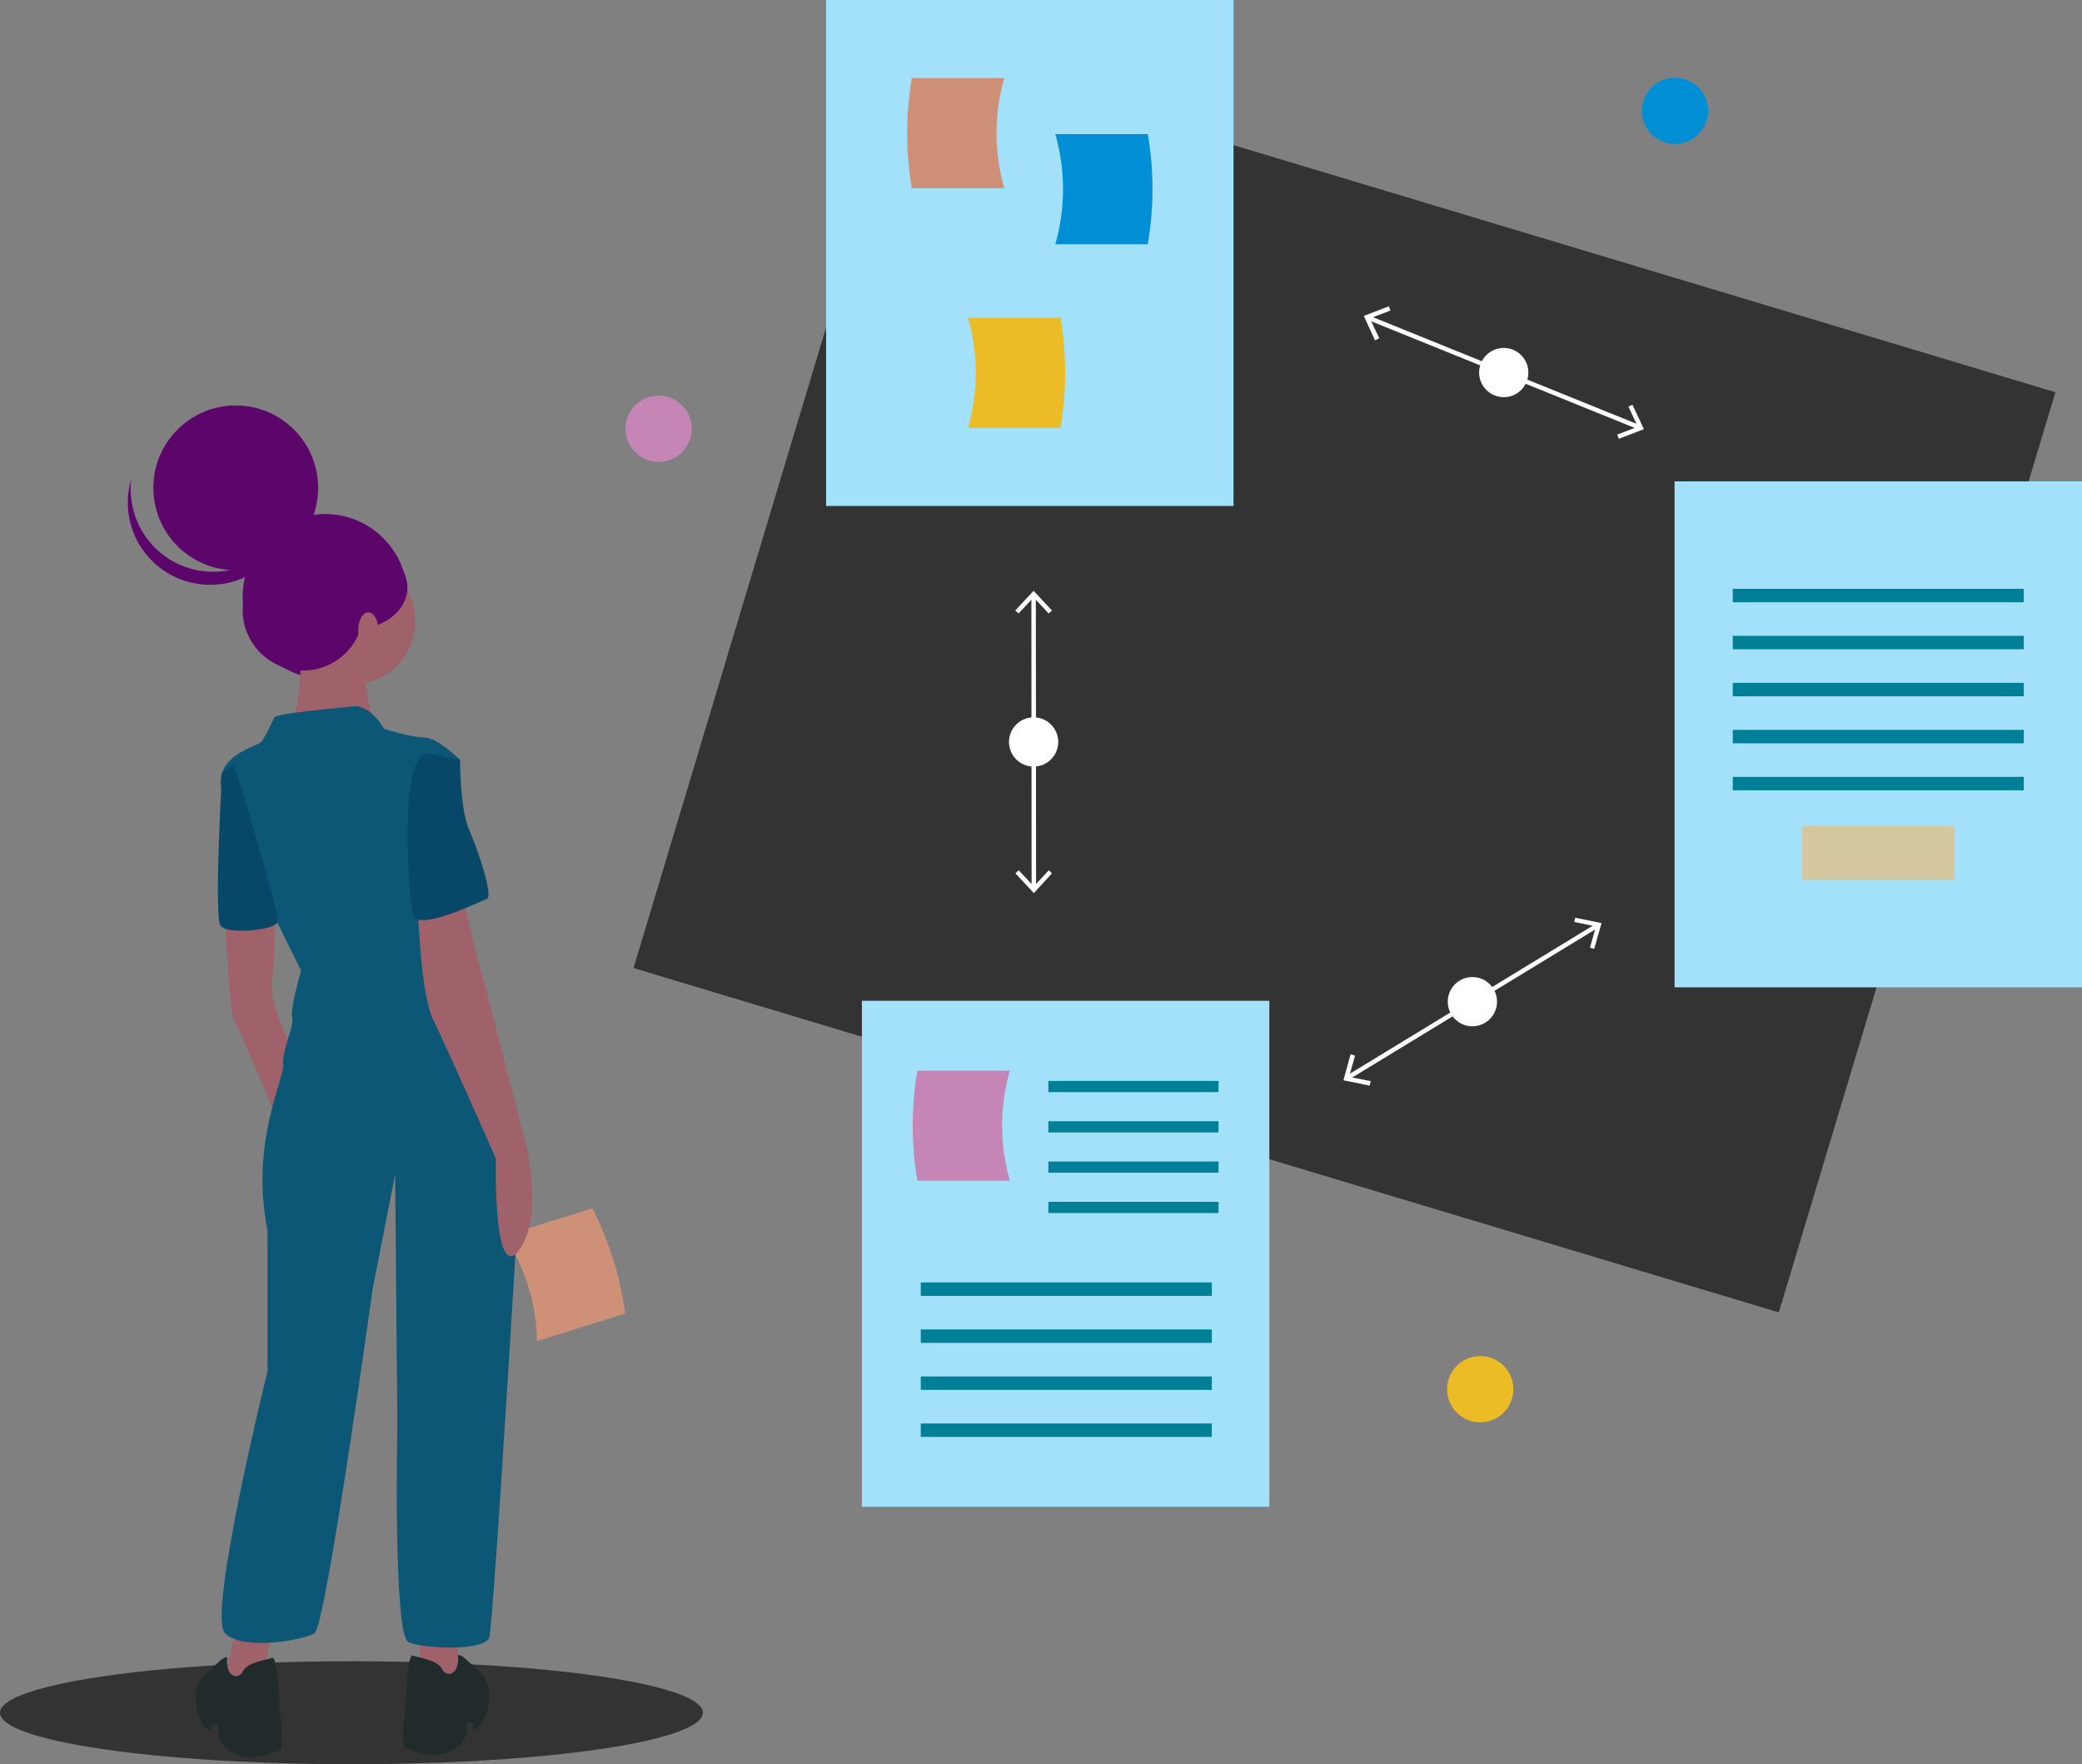 <?xml version="1.0" encoding="utf-8"?>
<!-- Generator: Adobe Illustrator 23.0.3, SVG Export Plug-In . SVG Version: 6.00 Build 0)  -->
<svg version="1.1" id="effd0595-b14c-4c7e-b56f-e463e9379f7d"
	 xmlns="http://www.w3.org/2000/svg" xmlns:xlink="http://www.w3.org/1999/xlink" x="0px" y="0px" viewBox="0 0 930 788"
	 style="enable-background:new 0 0 930 788;" xml:space="preserve">
<rect x="0" y="0" width="930" height="788" fill="#808080" stroke="none"/>
<style type="text/css">
	.st0{fill:#008FD5;}
	.st1{fill:#ECBC27;}
	.st2{fill:#C586B6;}
	.st3{fill:#333333;}
	.st4{fill:#CE9178;}
	.st5{fill:#5C056B;}
	.st6{fill:#9F616A;}
	.st7{fill:#0B5775;}
	.st8{fill:#074768;}
	.st9{fill:#222B2B;}
	.st10{fill:#A0616A;}
	.st11{fill:none;stroke:#FFFFFF;stroke-width:2;stroke-miterlimit:10;}
	.st12{fill:#FFFFFF;}
	.st13{fill:#A2E1F9;}
	.st14{fill:#008096;}
	.st15{fill:#D4C69F;}
</style>
<title>process</title>
<circle class="st0" cx="748.2" cy="49.5" r="14.8"/>
<circle class="st1" cx="661.2" cy="620.5" r="14.8"/>
<circle class="st2" cx="294.2" cy="191.5" r="14.8"/>
<ellipse class="st3" cx="157" cy="765" rx="157" ry="23"/>
<path class="st4" d="M239.9,599l39.4-12.3c-2.2-16.4-7.2-32.3-14.7-47L225.2,552C234.5,565.9,239.6,582.2,239.9,599z"/>
<circle class="st5" cx="145.2" cy="266.4" r="36.8"/>
<polygon class="st6" points="105.5,727.5 98.5,757.5 115.5,757.5 122.5,723.5 "/>
<polygon class="st6" points="187.5,727.5 187.5,755.5 204.5,757.5 204.5,727.5 "/>
<path class="st6" d="M100.5,409.5c0,0,2,43,4,46s20,46,20,46l9-28c0,0-14-23-12-36s0.7-29,0.7-29L100.5,409.5z"/>
<circle class="st6" cx="157.5" cy="277.5" r="28"/>
<path class="st6" d="M134.5,280.5c0,0,1,40-6,46s40,1,40,1s-10-28-2-34S134.5,280.5,134.5,280.5z"/>
<path class="st7" d="M171.5,325.5c0,0-6-11-14-10s-34,3-35,5s-4,9-6,11s-17,5-18,17s36,85,36,85s-5,17-4,21s-5,16-4,21s-15,35-7,74
	v63c0,0-27,109-19,117s35,3,40,0s26-154,26-154l10-51l1,112c0,0-2,94,5,97s34,4,36-2c1.6-4.7,9.2-129.2,12.5-183.8
	c1.1-18.8-0.3-37.7-4.4-56.2c-4.2-18.9-10.2-41.1-17.1-50.1c-13-17-21-71-21-71l17-31c0,0-10-10-16-10S171.5,325.5,171.5,325.5z"/>
<path class="st8" d="M104.5,341.5l-5.3,3.6c0,0-3.7,64.4-0.7,68.4s23.9,2,25.4-1.5S104.5,341.5,104.5,341.5z"/>
<path class="st6" d="M186.5,401.5c0,0,1,42,7,54s28,62,28,62s-1.3,55,9.9,41.5s4.1-45.5,4.1-45.5l-19-74c0,0-10-33-9-43
	S186.5,401.5,186.5,401.5z"/>
<path class="st9" d="M204.5,739.3c0,0,1-0.8,4,2.2s11,7,10,18s-7,13-7,13v-3h-3v5c0,0-5,16-28,6c0,0-1-8,0-13s1-29,4-28s11,2,13,6
	S205.5,748.1,204.5,739.3z"/>
<path class="st9" d="M101.5,740.3c0,0-1-0.8-4,2.2s-11,7-10,18s7,13,7,13v-3h3v5c0,0,5,16,28,6c0,0,1-8,0-13s-1-29-4-28s-11,2-13,6
	S100.5,749.1,101.5,740.3z"/>
<path class="st8" d="M191.5,336.5l14,3c0,0,0,22,4,31s11,30,8,31s-31,15-33,7S177.5,336.5,191.5,336.5z"/>
<circle class="st5" cx="105.3" cy="217.9" r="36.8"/>
<path class="st5" d="M73.6,248.4c16.5,11.9,39.5,8.2,51.4-8.3c2.4-3.4,4.3-7.1,5.4-11.1c-2.5,20.2-20.9,34.5-41.1,31.9
	c-20.2-2.5-34.5-20.9-31.9-41.1c0.3-2,0.7-4,1.2-5.9C57,227.3,62.7,240.5,73.6,248.4z"/>
<circle class="st5" cx="135.4" cy="272.5" r="27"/>
<ellipse class="st5" cx="158.1" cy="262.4" rx="23.9" ry="18.7"/>
<ellipse class="st10" cx="164.5" cy="281.5" rx="4.5" ry="8"/>
<rect x="385.8" y="36.8" transform="matrix(0.288 -0.958 0.958 0.288 136.628 791.386)" class="st3" width="429" height="534"/>
<line class="st11" x1="611.2" y1="141.9" x2="732.3" y2="190.9"/>
<polygon class="st12" points="614.2,152 616.1,151.1 611.9,142.2 621.1,138.7 620.4,136.8 609.2,141.1 "/>
<polygon class="st12" points="723.1,196 722.4,194.1 731.6,190.6 727.4,181.6 729.2,180.8 734.3,191.7 "/>
<circle class="st12" cx="671.7" cy="166.4" r="11"/>
<line class="st11" x1="601.9" y1="481.4" x2="713.5" y2="413.4"/>
<polygon class="st12" points="611.8,484.9 612.3,482.9 602.6,481 605.3,471.5 603.3,470.9 600.1,482.5 "/>
<polygon class="st12" points="712.1,423.8 710.2,423.3 712.9,413.8 703.2,411.8 703.6,409.9 715.4,412.3 "/>
<circle class="st12" cx="657.7" cy="447.4" r="11"/>
<line class="st11" x1="461.7" y1="266" x2="461.8" y2="396.7"/>
<polygon class="st12" points="453.5,272.7 455,274 461.7,266.8 468.4,274 469.9,272.7 461.7,263.9 "/>
<polygon class="st12" points="453.6,390.1 455,388.7 461.8,395.9 468.5,388.7 469.9,390.1 461.8,398.9 "/>
<circle class="st12" cx="461.7" cy="331.4" r="11"/>
<rect x="369" class="st13" width="182" height="226"/>
<path class="st4" d="M448.6,84.1h-41.3c-2.8-16.3-2.8-33,0-49.2h41.3C444,51,444,68,448.6,84.1z"/>
<path class="st0" d="M471.4,109.1h41.3c2.8-16.3,2.8-33,0-49.2h-41.3C476,76,476,93,471.4,109.1z"/>
<path class="st1" d="M432.4,191.1h41.3c2.8-16.3,2.8-33,0-49.2h-41.3C437,158,437,175,432.4,191.1z"/>
<rect x="748" y="215" class="st13" width="182" height="226"/>
<rect x="774" y="263" class="st14" width="130" height="6"/>
<rect x="774" y="284" class="st14" width="130" height="6"/>
<rect x="774" y="305" class="st14" width="130" height="6"/>
<rect x="774" y="326" class="st14" width="130" height="6"/>
<rect x="774" y="347" class="st14" width="130" height="6"/>
<rect x="805" y="369" class="st15" width="68" height="24"/>
<rect x="385" y="447" class="st13" width="182" height="226"/>
<rect x="411.3" y="572.8" class="st14" width="130" height="6"/>
<rect x="411.3" y="593.8" class="st14" width="130" height="6"/>
<rect x="411.3" y="614.8" class="st14" width="130" height="6"/>
<rect x="411.3" y="635.8" class="st14" width="130" height="6"/>
<path class="st2" d="M451.1,527.4h-41.3c-2.8-16.3-2.8-33,0-49.2h41.3C446.5,494.3,446.5,511.4,451.1,527.4z"/>
<rect x="468.3" y="482.8" class="st14" width="76" height="5"/>
<rect x="468.3" y="500.8" class="st14" width="76" height="5"/>
<rect x="468.3" y="518.8" class="st14" width="76" height="5"/>
<rect x="468.3" y="536.8" class="st14" width="76" height="5"/>
</svg>
